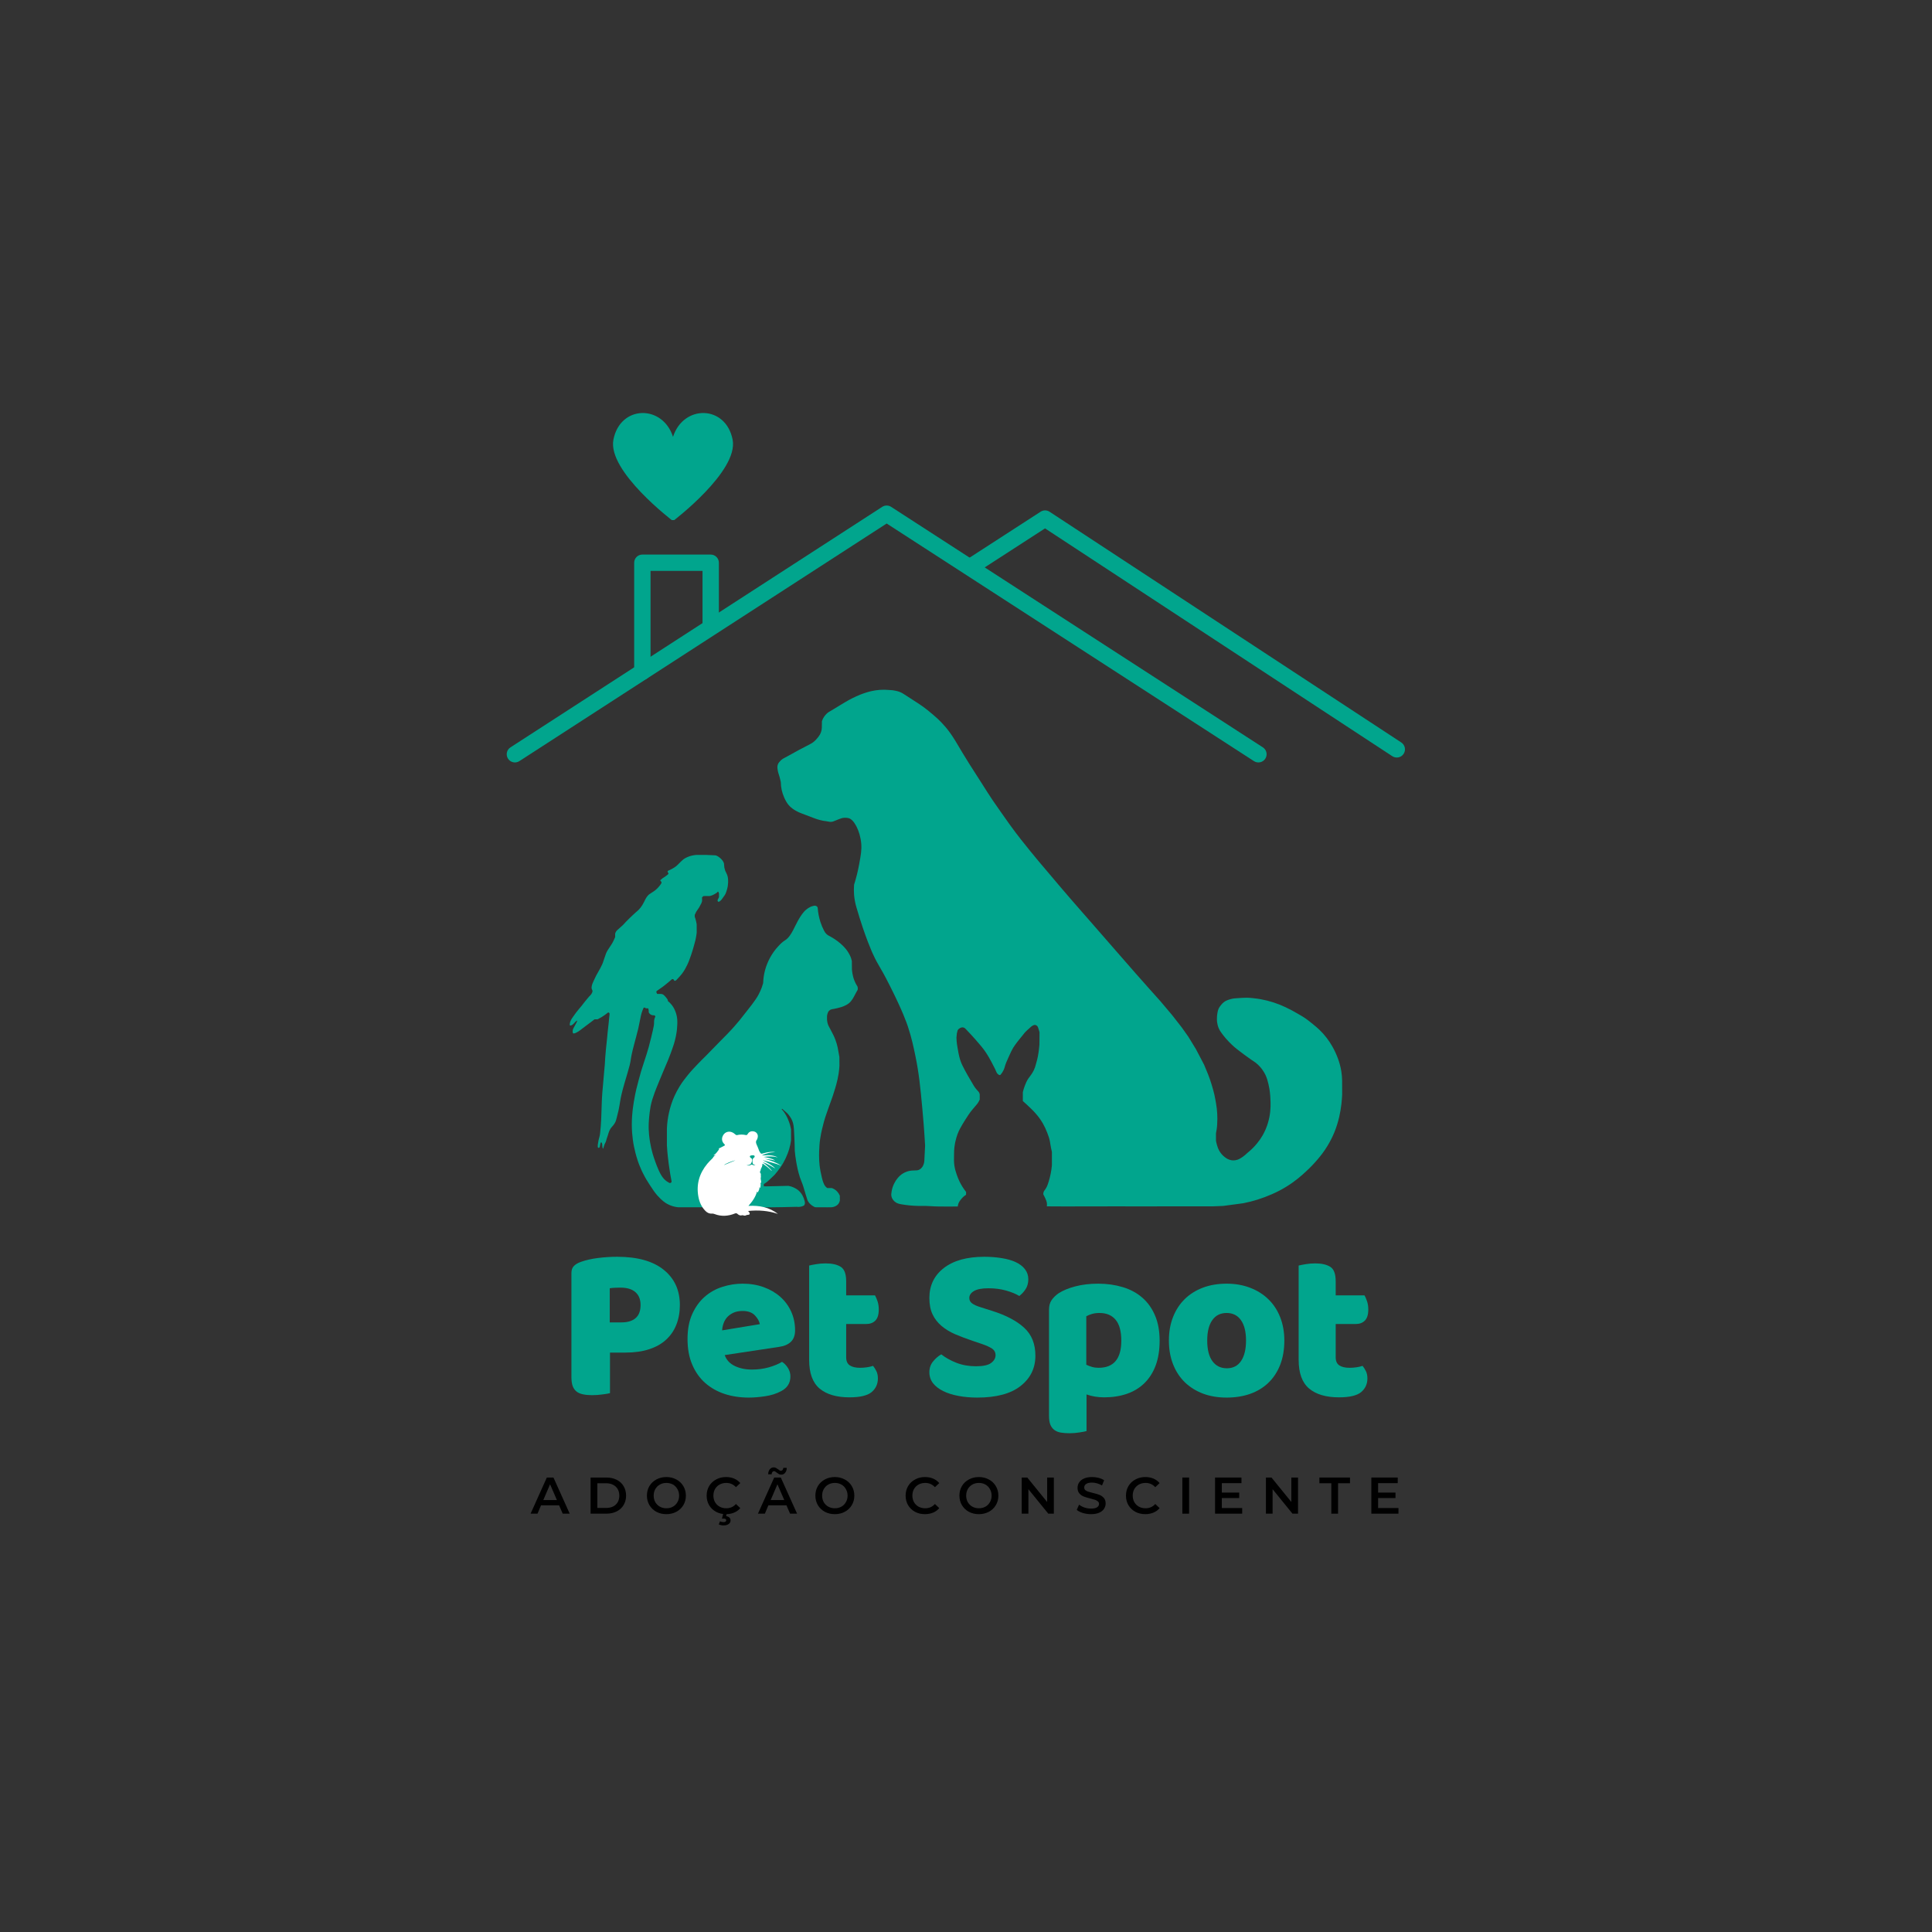 <svg xmlns="http://www.w3.org/2000/svg" xmlns:xlink="http://www.w3.org/1999/xlink" width="500" zoomAndPan="magnify" viewBox="0 0 375 375" height="500" preserveAspectRatio="xMidYMid meet" version="1.0"><rect x="0" y="0" width="375" height="375" fill="#333333" stroke="none"/><defs><g/><clipPath id="b36fa16fce"><path d="M 150 133.859 L 260.543 133.859 L 260.543 234.359 L 150 234.359 Z M 150 133.859 " clip-rule="nonzero"/></clipPath><clipPath id="ac8dd138cd"><path d="M 110.543 165 L 167 165 L 167 234.359 L 110.543 234.359 Z M 110.543 165 " clip-rule="nonzero"/></clipPath><clipPath id="e28777f812"><path d="M 118 80 L 143 80 L 143 100.949 L 118 100.949 Z M 118 80 " clip-rule="nonzero"/></clipPath><clipPath id="469cd1e317"><path d="M 98.148 98.012 L 246 98.012 L 246 148 L 98.148 148 Z M 98.148 98.012 " clip-rule="nonzero"/></clipPath><clipPath id="31f165ed7b"><path d="M 187 99 L 272.898 99 L 272.898 148 L 187 148 Z M 187 99 " clip-rule="nonzero"/></clipPath><clipPath id="d6e2d62e8f"><path d="M 135.125 219.516 L 151.625 219.516 L 151.625 236 L 135.125 236 Z M 135.125 219.516 " clip-rule="nonzero"/></clipPath></defs><g clip-path="url(#b36fa16fce)"><path fill="#01a58d" d="M 179.41 225.355 C 179.461 224.352 179.512 223.352 179.562 222.352 C 179.398 219.426 179.195 216.977 179.023 215.172 C 178.633 210.965 178.379 208.332 177.656 204.848 C 177.301 203.152 176.957 201.48 176.23 199.277 C 176.016 198.629 175.227 196.293 172.711 191.316 C 170.566 187.066 170.672 187.848 169.379 185.055 C 169.379 185.055 167.91 181.902 166.25 176.176 C 166.008 175.375 165.852 174.559 165.777 173.723 C 165.723 173.055 165.723 172.387 165.777 171.719 C 166.191 170.414 166.52 169.094 166.762 167.75 C 167.102 165.91 167.27 164.988 167.168 163.746 C 166.945 161.207 165.73 159.043 164.723 158.805 C 164.34 158.715 163.957 158.703 163.57 158.762 C 163.355 158.809 163.176 158.871 162.824 159.004 C 162.477 159.133 162.117 159.281 161.902 159.375 C 161.746 159.449 161.586 159.492 161.418 159.512 C 161.211 159.539 161.004 159.523 160.801 159.473 C 159.977 159.289 160.152 159.434 159.109 159.156 C 158.234 158.926 158.082 158.816 155.629 157.898 C 155.238 157.762 154.867 157.59 154.508 157.387 C 154.352 157.297 153.914 157.047 153.527 156.711 C 152.785 156.07 152.43 155.297 152.195 154.762 C 151.781 153.816 151.566 152.832 151.555 151.801 C 151.508 151.598 151.441 151.277 151.34 150.895 C 151.141 150.176 151.027 149.992 150.953 149.48 C 150.891 149.078 150.844 148.746 150.988 148.371 C 151.09 148.102 151.246 147.926 151.391 147.766 C 151.617 147.508 151.887 147.301 152.195 147.145 L 153.297 146.547 C 154.293 146 154.371 145.941 154.977 145.617 C 155.496 145.344 156.105 145.023 156.57 144.785 C 157.395 144.359 157.574 144.27 157.875 144.035 C 158.234 143.75 158.547 143.426 158.82 143.059 C 159.012 142.801 159.211 142.523 159.355 142.105 C 159.445 141.84 159.5 141.57 159.516 141.289 C 159.523 140.855 159.527 140.418 159.535 139.98 C 159.629 139.695 159.758 139.426 159.918 139.172 C 160.078 138.93 160.262 138.711 160.473 138.512 C 160.789 138.211 160.988 138.129 161.676 137.727 C 161.895 137.598 161.43 137.863 163.07 136.875 C 163.691 136.496 164 136.309 164.078 136.27 C 165.008 135.715 165.973 135.234 166.98 134.828 C 167.262 134.715 167.594 134.59 168.051 134.445 C 168.574 134.281 169.527 133.992 170.785 133.902 C 171.402 133.859 172.023 133.867 172.641 133.93 C 173.016 133.941 173.387 133.984 173.754 134.059 C 174.051 134.117 174.375 134.188 174.785 134.367 C 175 134.461 175.203 134.574 175.402 134.703 L 176.211 135.223 L 177.402 135.996 L 178.305 136.578 C 179.547 137.387 180.652 138.328 181.059 138.68 C 181.578 139.125 182.109 139.582 182.762 140.27 C 183.418 140.953 183.781 141.418 183.914 141.586 C 184.367 142.156 184.672 142.617 184.898 142.957 C 185.355 143.641 185.66 144.176 185.801 144.414 C 186.453 145.543 187.02 146.453 188.152 148.285 C 188.398 148.684 188.281 148.484 189.852 150.941 C 191.766 153.949 192.031 154.371 192.707 155.375 C 193.082 155.922 193.457 156.461 194.215 157.539 C 195.055 158.742 195.504 159.383 195.984 160.047 C 197.543 162.203 198.879 163.852 199.969 165.191 C 200.797 166.211 201.621 167.191 201.715 167.309 L 202.484 168.215 C 203.93 169.902 204.656 170.793 205.953 172.316 C 207.32 173.922 208.367 175.117 210.094 177.098 C 210.965 178.094 211.695 178.93 212.23 179.539 L 217.387 185.453 C 218.41 186.633 219.445 187.812 220.484 188.996 C 221.348 189.973 222.207 190.945 223.062 191.906 L 225.238 194.336 L 227.492 197.012 L 229.363 199.402 C 229.793 200.012 230.223 200.621 230.656 201.227 C 231.145 202.035 231.637 202.84 232.133 203.645 L 233.711 206.656 C 233.965 207.277 234.223 207.902 234.484 208.523 C 234.727 209.148 234.965 209.824 235.188 210.555 C 235.414 211.285 235.566 211.867 235.711 212.473 C 235.855 213.078 235.918 213.582 236.027 214.133 C 236.27 215.5 236.344 216.875 236.25 218.258 C 236.234 218.547 236.207 218.863 236.156 219.199 C 236.109 219.539 236.07 219.738 236.02 219.977 L 236.02 221.398 C 236.062 221.66 236.121 221.918 236.195 222.176 C 236.297 222.531 236.414 222.926 236.664 223.371 C 236.93 223.836 237.273 224.234 237.691 224.566 C 237.883 224.719 238.176 224.945 238.617 225.098 C 238.863 225.184 239.113 225.227 239.375 225.234 C 239.641 225.234 239.902 225.195 240.156 225.113 C 240.559 224.984 240.82 224.805 241.141 224.59 C 241.512 224.336 241.855 224.051 242.172 223.734 C 242.836 223.203 243.438 222.609 243.973 221.953 C 244.379 221.465 244.742 220.945 245.062 220.398 C 245.305 219.977 245.516 219.543 245.703 219.098 C 246.008 218.359 246.238 217.594 246.391 216.809 C 246.676 215.336 246.629 214.168 246.582 213.23 C 246.551 212.594 246.496 211.645 246.211 210.445 C 246.062 209.832 245.926 209.277 245.621 208.633 C 245.355 208.078 244.816 207.145 243.73 206.273 C 243.168 205.898 242.379 205.363 241.461 204.676 C 240.402 203.891 239.801 203.445 239.098 202.777 C 238.301 202.023 237.586 201.199 236.953 200.301 C 236.684 199.906 236.484 199.48 236.359 199.02 C 236.25 198.605 236.195 198.184 236.203 197.754 C 236.199 197.336 236.238 196.926 236.32 196.516 C 236.355 196.309 236.41 196.102 236.484 195.902 C 236.641 195.512 236.848 195.258 237.008 195.062 C 237.172 194.848 237.363 194.66 237.582 194.496 C 237.914 194.246 238.211 194.137 238.504 194.039 C 238.965 193.883 239.434 193.789 239.918 193.762 C 240.148 193.742 240.477 193.723 240.867 193.699 C 241.418 193.672 241.703 193.656 242.062 193.66 C 242.418 193.664 242.766 193.695 243.133 193.73 C 243.848 193.805 244.406 193.895 244.668 193.941 C 246.387 194.25 248.031 194.785 249.602 195.539 C 250.441 195.93 251.031 196.266 251.652 196.621 C 252.512 197.105 253.094 197.441 253.828 197.988 C 254.164 198.242 254.465 198.484 254.789 198.75 C 255.355 199.215 255.676 199.484 256.059 199.844 C 256.578 200.336 257.055 200.863 257.488 201.43 C 257.883 201.945 258.242 202.484 258.566 203.047 C 259.035 203.859 259.426 204.707 259.738 205.59 C 260.008 206.34 260.211 207.105 260.34 207.895 C 260.441 208.5 260.496 209.109 260.504 209.727 L 260.512 212.449 C 260.492 212.949 260.449 213.59 260.363 214.32 C 260.266 215.168 260.121 216.004 259.93 216.832 C 259.691 217.867 259.371 218.871 258.969 219.855 C 258.598 220.738 258.164 221.59 257.664 222.41 C 256.93 223.629 256.242 224.449 255.746 225.039 C 255.043 225.867 254.293 226.648 253.492 227.383 C 252.727 228.09 251.488 229.227 249.656 230.348 C 248.758 230.902 247.82 231.387 246.848 231.805 C 245.07 232.59 243.227 233.172 241.32 233.547 L 237.418 234.07 L 235.359 234.152 C 231.863 234.145 229.051 234.148 227.082 234.152 C 224.754 234.156 223.355 234.164 220.758 234.16 L 216.871 234.152 L 212.027 234.16 L 206.609 234.168 L 203.191 234.152 C 203.227 233.934 203.23 233.711 203.199 233.488 C 203.16 233.207 203.074 233.012 202.914 232.648 C 202.797 232.379 202.668 232.117 202.52 231.859 C 202.504 231.754 202.504 231.645 202.52 231.535 C 202.555 231.332 202.641 231.152 202.785 231.004 C 202.93 230.801 203.059 230.59 203.172 230.367 C 203.301 230.098 203.398 229.848 203.551 229.336 C 203.699 228.828 203.816 228.426 203.945 227.785 C 204.051 227.254 204.125 226.715 204.176 226.172 L 204.176 223.594 C 204.137 223.43 204.078 223.184 204.02 222.883 C 203.891 222.266 203.852 221.918 203.801 221.625 C 203.691 220.992 203.527 220.543 203.281 219.902 C 203.039 219.254 202.746 218.629 202.402 218.027 C 201.984 217.312 201.5 216.648 200.941 216.035 C 200.43 215.453 199.926 214.992 199.113 214.234 L 198.531 213.707 L 198.531 212.004 C 198.633 211.555 198.766 211.121 198.934 210.695 C 199.102 210.266 199.266 209.848 199.586 209.363 C 199.805 209.035 199.906 208.969 200.207 208.508 C 200.367 208.27 200.512 208.023 200.641 207.77 C 200.832 207.375 200.977 206.961 201.078 206.535 C 201.254 205.953 201.371 205.445 201.449 205.055 C 201.562 204.469 201.625 204.004 201.664 203.645 C 201.703 203.285 201.734 202.977 201.754 202.746 C 201.758 201.949 201.762 201.152 201.773 200.355 C 201.688 200.027 201.602 199.758 201.531 199.555 C 201.465 199.352 201.422 199.25 201.316 199.145 C 201.207 199.035 201.074 198.965 200.922 198.941 C 200.867 198.934 200.715 198.922 200.422 199.078 C 200.191 199.207 200.055 199.348 199.902 199.492 C 199.34 200.023 199.355 199.949 199.062 200.266 C 198.902 200.43 198.848 200.508 198.504 200.938 C 197.777 201.848 197.777 201.809 197.477 202.215 C 197.172 202.617 196.934 202.926 196.668 203.352 C 196.406 203.781 196.191 204.246 195.812 205.086 C 195.434 205.93 195.223 206.395 195.098 206.824 C 195.02 207.102 194.969 207.328 194.816 207.656 C 194.656 208.004 194.453 208.32 194.207 208.609 C 194.16 208.641 194.109 208.66 194.055 208.668 C 193.891 208.684 193.777 208.551 193.762 208.531 C 193.66 208.461 193.574 208.379 193.504 208.281 C 193.453 208.203 193.41 208.105 193.324 207.91 C 193.289 207.816 193.234 207.695 193.188 207.578 C 193.008 207.207 192.758 206.711 192.441 206.125 C 192.191 205.66 191.797 204.934 191.293 204.191 C 190.789 203.445 190.285 202.852 189.336 201.773 C 188.863 201.234 188.219 200.523 187.43 199.711 C 187.332 199.59 187.207 199.504 187.059 199.449 C 186.75 199.348 186.48 199.477 186.367 199.531 C 186.168 199.625 186.008 199.766 185.887 199.949 C 185.836 200.164 185.781 200.383 185.723 200.598 C 185.695 200.875 185.672 201.152 185.645 201.43 C 185.648 201.602 185.66 201.852 185.688 202.141 C 185.723 202.523 185.77 202.82 185.828 203.18 C 185.996 204.156 186.074 204.648 186.195 205.102 C 186.293 205.5 186.418 205.887 186.566 206.266 C 186.695 206.594 186.816 206.828 187.051 207.285 C 187.121 207.426 187.395 207.965 187.848 208.758 C 188.305 209.551 188.184 209.309 188.645 210.113 C 188.887 210.539 189.148 211.004 189.426 211.324 C 189.535 211.449 189.633 211.574 189.746 211.695 C 189.859 211.816 189.953 211.91 190.02 212.027 C 190.09 212.148 190.141 212.277 190.164 212.418 L 190.164 213.426 C 190.113 213.539 190.047 213.676 189.961 213.828 C 189.863 214.004 189.75 214.172 189.625 214.328 C 189.531 214.449 189.434 214.566 189.328 214.676 C 189.328 214.676 189.227 214.789 188.727 215.387 C 188.223 215.984 187.777 216.688 187.379 217.312 C 187.043 217.836 186.809 218.246 186.664 218.492 C 186.406 218.945 186.27 219.18 186.109 219.523 C 185.914 219.953 185.75 220.398 185.621 220.855 C 185.445 221.449 185.32 222.051 185.25 222.664 C 185.191 223.152 185.188 223.484 185.176 224.137 C 185.16 225.098 185.152 225.578 185.234 226.172 C 185.348 226.941 185.535 227.52 185.695 227.98 C 185.855 228.449 186.039 228.906 186.254 229.352 C 186.602 230.066 187.023 230.734 187.52 231.359 L 187.508 231.906 C 187.383 231.98 187.266 232.062 187.156 232.152 C 186.922 232.34 186.715 232.551 186.531 232.789 C 186.324 233.051 186.156 233.266 186.031 233.605 C 185.965 233.793 185.922 233.984 185.902 234.184 L 185.109 234.184 C 184.742 234.184 184.48 234.188 184.41 234.191 C 182.762 234.211 181.379 234.156 181.379 234.156 C 180.559 234.121 180.492 234.094 179.746 234.074 C 179 234.059 178.902 234.074 178.277 234.07 C 177.164 234.051 176.059 233.945 174.957 233.754 C 174.504 233.672 174.102 233.586 173.711 233.266 C 173.574 233.156 173.207 232.844 173.055 232.305 C 172.949 231.945 172.996 231.656 173.07 231.203 C 173.168 230.641 173.352 230.105 173.621 229.602 C 173.793 229.262 174 228.945 174.246 228.656 C 174.52 228.324 174.836 228.043 175.199 227.805 C 175.727 227.469 176.301 227.27 176.926 227.207 L 178 227.16 C 178.16 227.141 178.312 227.094 178.457 227.016 C 178.648 226.918 178.809 226.781 178.938 226.609 C 179.309 226.152 179.391 225.586 179.41 225.355 Z M 179.41 225.355 " fill-opacity="1" fill-rule="nonzero"/></g><g clip-path="url(#ac8dd138cd)"><path fill="#01a58d" d="M 144.125 234.324 C 145.879 234.348 147.672 234.352 149.496 234.34 C 151.238 234.324 152.949 234.293 154.633 234.242 C 155.004 234.293 155.367 234.258 155.723 234.137 C 155.836 234.098 155.945 234.047 156.051 233.992 C 156.117 233.914 156.164 233.824 156.195 233.727 C 156.266 233.52 156.234 233.332 156.184 233.129 C 156.09 232.762 155.953 232.41 155.781 232.074 C 155.652 231.824 155.496 231.59 155.305 231.383 C 155.047 231.094 154.75 230.855 154.41 230.672 C 153.969 230.418 153.5 230.25 152.996 230.172 L 148.762 230.27 L 148.254 230.258 L 148.254 229.828 C 148.359 229.762 148.52 229.668 148.703 229.539 C 148.887 229.414 149.047 229.27 149.492 228.852 C 149.938 228.434 150.199 228.191 150.352 228.027 C 150.5 227.859 150.613 227.73 150.844 227.434 C 151.223 226.949 151.613 226.445 152.031 225.715 C 152.371 225.121 152.656 224.508 152.898 223.867 C 153.109 223.328 153.273 222.77 153.391 222.203 C 153.465 221.832 153.512 221.508 153.539 221.27 L 153.539 219.195 C 153.5 218.98 153.441 218.707 153.355 218.398 C 153.273 218.109 153.18 217.82 153.066 217.539 C 152.941 217.207 152.793 216.883 152.625 216.57 C 152.484 216.312 152.328 216.062 152.16 215.824 C 152.012 215.621 151.852 215.426 151.684 215.238 L 151.844 215.238 L 152.363 215.688 C 152.676 215.961 152.727 215.996 152.828 216.102 C 153.012 216.289 153.176 216.492 153.32 216.715 C 153.695 217.238 153.93 217.816 154.023 218.453 C 154.062 218.672 154.086 218.891 154.098 219.113 C 154.129 219.625 154.156 220.137 154.18 220.66 C 154.227 221.586 154.254 222.496 154.266 223.387 C 154.336 224.125 154.422 224.758 154.508 225.262 C 154.566 225.633 154.66 226.195 154.828 226.934 C 154.934 227.379 155.051 227.871 155.254 228.492 C 155.457 229.113 155.523 229.145 155.789 229.902 C 155.914 230.25 155.926 230.328 156.352 231.738 C 156.703 232.895 156.746 233.02 156.863 233.207 C 157.242 233.816 157.797 234.145 158.207 234.324 L 160.57 234.336 L 161.406 234.328 C 161.656 234.309 161.891 234.246 162.117 234.141 C 162.281 234.059 162.52 233.945 162.727 233.676 C 162.871 233.484 162.969 233.266 163.016 233.027 L 163.008 232.078 C 162.887 231.781 162.715 231.516 162.496 231.277 C 162.203 230.965 161.855 230.734 161.449 230.598 L 160.582 230.598 C 160.449 230.512 160.328 230.41 160.223 230.289 C 160.102 230.145 160.004 229.988 159.93 229.816 C 159.723 229.371 159.609 228.926 159.52 228.555 C 159.434 228.184 159.352 227.844 159.25 227.309 C 159.152 226.773 159.094 226.289 159.082 226.191 C 159.082 226.191 159.035 225.754 159.008 225.27 C 158.934 224.043 159.043 222.504 159.062 222.23 C 159.082 221.953 159.121 221.531 159.191 221.066 C 159.305 220.262 159.441 219.672 159.582 219.07 C 159.82 218.043 160.062 217.238 160.207 216.785 C 160.352 216.332 160.492 215.93 160.816 215.027 C 161.367 213.473 161.398 213.453 161.652 212.691 C 162.059 211.473 162.285 210.633 162.336 210.438 C 162.5 209.801 162.652 209.211 162.773 208.406 C 162.867 207.801 162.91 207.285 162.934 206.91 C 162.93 206.332 162.93 205.754 162.926 205.176 C 162.898 205.012 162.852 204.77 162.801 204.473 C 162.691 203.836 162.633 203.516 162.586 203.293 C 162.48 202.809 162.34 202.336 162.168 201.871 C 161.91 201.164 161.621 200.629 161.207 199.848 C 160.883 199.25 160.699 198.957 160.594 198.43 C 160.531 198.125 160.504 197.82 160.52 197.508 C 160.508 197.273 160.535 197.039 160.602 196.812 C 160.66 196.609 160.727 196.391 160.918 196.191 C 161.059 196.047 161.223 195.953 161.418 195.902 C 161.863 195.832 162.234 195.75 162.508 195.684 C 163.09 195.543 163.574 195.422 164.148 195.121 C 164.367 195.012 164.559 194.91 164.785 194.723 C 165.125 194.441 165.32 194.148 165.516 193.852 C 165.711 193.551 165.746 193.426 166.172 192.652 L 166.473 192.125 C 166.508 191.957 166.508 191.789 166.473 191.617 C 166.422 191.41 166.324 191.289 166.227 191.137 C 166.125 190.984 166.012 190.734 165.848 190.344 C 165.625 189.812 165.535 189.359 165.473 189.023 C 165.418 188.742 165.383 188.457 165.359 188.172 C 165.352 187.625 165.348 187.078 165.344 186.531 C 165.305 186.344 165.254 186.16 165.191 185.977 C 165.137 185.812 164.867 185.027 164.109 184.113 C 163.816 183.77 163.5 183.449 163.156 183.156 C 162.48 182.57 161.742 182.074 160.949 181.66 C 160.742 181.566 160.559 181.438 160.398 181.277 C 160.207 181.09 160.055 180.875 159.941 180.629 C 159.664 180.098 159.434 179.547 159.25 178.98 C 159.102 178.523 158.984 178.059 158.895 177.586 C 158.816 177.176 158.758 176.762 158.727 176.344 C 158.73 176.234 158.703 176.129 158.645 176.035 C 158.523 175.855 158.324 175.82 158.242 175.801 C 158.156 175.785 158.09 175.781 157.828 175.848 C 157.648 175.887 157.477 175.945 157.309 176.023 C 156.988 176.176 156.695 176.367 156.426 176.602 C 156.246 176.758 155.859 177.121 155.309 177.977 C 155.039 178.398 154.832 178.789 154.438 179.559 C 153.941 180.52 153.922 180.633 153.621 181.117 C 153.207 181.789 152.918 182.105 152.613 182.348 C 152.395 182.52 152.359 182.508 152.07 182.719 C 151.965 182.797 151.574 183.098 151.027 183.707 C 150.418 184.367 149.898 185.094 149.469 185.883 C 148.633 187.422 148.184 189.066 148.129 190.816 C 148.066 191.047 147.973 191.348 147.852 191.684 C 147.68 192.141 147.48 192.586 147.254 193.016 C 146.883 193.719 146.539 194.18 145.902 195.043 C 145.734 195.266 145.422 195.66 144.805 196.445 C 144.117 197.328 143.77 197.766 143.547 198.039 C 142.871 198.855 142.336 199.453 142.027 199.793 C 141.363 200.523 141.188 200.672 139.664 202.227 C 138.141 203.781 138.188 203.754 137.098 204.855 C 136.133 205.824 136.07 205.863 135.512 206.449 C 134.766 207.227 134.176 207.84 133.469 208.715 C 132.992 209.309 132.488 209.934 131.922 210.852 C 131.539 211.469 131.199 212.113 130.898 212.777 C 130.445 213.797 130.098 214.855 129.855 215.949 C 129.621 216.988 129.484 218.039 129.445 219.102 L 129.445 222.27 C 129.492 223.164 129.559 223.902 129.621 224.445 C 129.68 224.988 129.734 225.438 129.805 225.969 C 129.879 226.5 129.957 227.062 130.086 227.848 C 130.176 228.383 130.262 228.84 130.328 229.172 C 130.398 229.355 130.348 229.492 130.18 229.59 C 130.059 229.656 129.895 229.621 129.77 229.504 C 129.598 229.418 129.438 229.316 129.285 229.199 C 129.02 228.992 128.785 228.75 128.59 228.477 C 128.457 228.297 128.211 227.945 127.82 227.074 C 127.551 226.477 127.383 226.008 127.199 225.504 C 127.016 224.996 126.855 224.547 126.688 223.965 C 126.477 223.23 126.309 222.492 126.184 221.738 C 126.066 221.047 125.848 219.68 125.922 217.973 C 125.945 217.441 125.992 216.949 126.016 216.707 C 126.059 216.277 126.133 215.527 126.277 214.754 C 126.465 213.766 126.715 213.074 127.055 212.105 C 127.238 211.59 127.504 210.949 128.027 209.672 C 128.312 208.977 128.547 208.418 128.809 207.793 C 129.359 206.484 129.457 206.277 129.641 205.828 C 129.945 205.09 130.367 204.004 130.82 202.602 C 130.945 202.176 131.07 201.711 131.176 201.195 C 131.285 200.684 131.344 200.246 131.395 199.824 C 131.418 199.602 131.441 199.293 131.457 198.926 C 131.477 198.598 131.477 198.27 131.457 197.945 C 131.418 197.402 131.305 196.879 131.113 196.375 C 130.941 195.902 130.699 195.465 130.395 195.066 C 130.172 194.781 129.918 194.527 129.637 194.305 C 129.641 194.219 129.625 194.137 129.594 194.059 C 129.566 193.988 129.531 193.922 129.48 193.867 C 129.344 193.676 129.195 193.496 129.035 193.324 C 128.797 193.082 128.68 193.004 128.551 192.965 C 128.465 192.938 128.375 192.922 128.285 192.922 L 127.91 192.922 L 127.551 192.914 C 127.504 192.828 127.469 192.75 127.438 192.699 C 127.41 192.648 127.391 192.559 127.391 192.539 C 127.395 192.457 127.43 192.387 127.492 192.332 L 127.82 192.105 C 127.996 191.984 128.348 191.742 128.645 191.527 C 128.938 191.312 129.262 191.043 129.828 190.574 L 130.445 190.047 L 130.703 190.047 C 130.711 190.09 130.723 190.125 130.746 190.16 C 130.77 190.191 130.793 190.223 130.82 190.25 C 130.883 190.328 130.879 190.344 130.902 190.363 C 130.926 190.383 131.004 190.398 131.141 190.332 C 131.281 190.262 131.379 190.117 131.527 189.961 C 131.832 189.652 132.113 189.332 132.379 188.992 C 132.871 188.348 133.164 187.75 133.383 187.297 C 133.688 186.668 133.852 186.191 134.121 185.43 C 134.359 184.746 134.5 184.242 134.676 183.625 C 134.957 182.66 135.039 182.246 135.078 182.027 C 135.16 181.605 135.203 181.25 135.23 180.996 L 135.223 179.402 C 135.172 179.055 135.094 178.715 134.996 178.383 C 134.949 178.227 134.902 178.074 134.848 177.934 L 134.848 177.582 C 134.941 177.387 135.027 177.188 135.121 176.992 L 135.711 176.117 L 136.156 175.273 L 136.277 174.883 L 136.262 174.176 L 136.52 173.934 L 137.012 173.914 L 137.703 173.926 C 137.906 173.891 138.105 173.832 138.297 173.75 C 138.449 173.684 138.594 173.609 138.734 173.527 C 138.91 173.426 139.055 173.332 139.16 173.254 C 139.188 173.223 139.223 173.191 139.25 173.156 C 139.277 173.121 139.297 173.102 139.32 173.07 L 139.406 173.07 C 139.426 173.105 139.445 173.141 139.465 173.176 C 139.504 173.25 139.539 173.328 139.559 173.41 C 139.559 173.637 139.562 173.867 139.562 174.09 C 139.551 174.141 139.535 174.191 139.516 174.242 C 139.484 174.316 139.445 174.383 139.406 174.449 C 139.367 174.504 139.336 174.562 139.312 174.625 C 139.297 174.672 139.254 174.805 139.316 174.926 C 139.34 174.969 139.371 175 139.41 175.031 C 139.445 175.031 139.484 175.031 139.52 175.023 C 139.562 175.02 139.598 175.004 139.637 174.984 C 139.711 174.938 139.781 174.887 139.848 174.824 C 139.953 174.727 140.051 174.621 140.133 174.504 C 140.688 173.734 140.715 173.695 140.773 173.578 C 140.867 173.387 140.945 173.188 141.008 172.984 C 141.109 172.68 141.191 172.367 141.254 172.051 C 141.277 171.793 141.305 171.539 141.328 171.277 C 141.328 171.141 141.324 171 141.324 170.859 C 141.324 170.633 141.301 170.406 141.25 170.184 C 141.211 170.008 141.152 169.84 141.082 169.676 L 140.758 168.992 C 140.703 168.797 140.652 168.602 140.598 168.402 C 140.574 168.117 140.543 167.836 140.516 167.551 C 140.473 167.434 140.422 167.32 140.359 167.215 C 140.27 167.059 140.16 166.914 140.031 166.785 C 139.887 166.629 139.727 166.488 139.551 166.363 C 139.426 166.266 139.293 166.184 139.148 166.113 C 139.066 166.078 138.984 166.047 138.898 166.02 L 137.07 165.941 L 135.145 165.941 C 134.734 165.973 134.055 166.07 133.379 166.379 C 133.121 166.492 132.883 166.629 132.656 166.793 C 132.555 166.875 132.457 166.953 132.078 167.316 C 131.441 167.934 131.492 167.922 131.289 168.086 C 131.016 168.305 130.719 168.496 130.41 168.66 C 130.129 168.812 129.879 168.922 129.691 169.004 C 129.648 169.02 129.617 169.051 129.598 169.09 C 129.578 169.141 129.578 169.191 129.598 169.242 C 129.621 169.305 129.652 169.363 129.688 169.418 C 129.734 169.5 129.762 169.523 129.762 169.566 C 129.762 169.605 129.648 169.73 129.605 169.762 C 129.41 169.887 129.25 170.07 129.047 170.184 C 128.75 170.348 128.48 170.547 128.234 170.781 C 128.219 170.793 128.16 170.844 128.164 170.902 C 128.168 170.965 128.188 170.969 128.234 171.023 L 128.324 171.105 C 128.367 171.141 128.391 171.188 128.402 171.238 C 128.406 171.289 128.402 171.336 128.383 171.383 C 128.371 171.43 128.352 171.473 128.328 171.516 C 128.25 171.637 128.137 171.797 127.996 171.973 C 127.797 172.219 127.582 172.449 127.344 172.66 C 127.172 172.809 126.992 172.945 126.801 173.07 C 126.219 173.484 126.102 173.477 125.828 173.75 C 125.676 173.906 125.543 174.078 125.43 174.266 C 125.277 174.5 125.234 174.625 125.027 175.035 C 124.891 175.293 124.816 175.441 124.711 175.613 C 124.465 176.023 124.168 176.395 123.824 176.727 C 123.672 176.871 123.699 176.828 123.344 177.141 C 123.262 177.219 123.059 177.398 122.699 177.738 C 122.34 178.082 121.992 178.41 121.492 178.926 C 120.992 179.445 121.059 179.418 120.852 179.605 C 120.645 179.793 120.172 180.195 119.809 180.535 C 119.676 180.656 119.57 180.801 119.492 180.965 C 119.453 181.043 119.426 181.125 119.402 181.211 L 119.402 181.895 C 119.352 182.016 119.273 182.188 119.176 182.395 C 119.129 182.496 119.016 182.73 118.926 182.91 C 118.758 183.223 118.625 183.406 118.445 183.68 C 118.031 184.301 117.824 184.613 117.641 185.035 C 117.59 185.152 117.5 185.426 117.316 185.969 C 117.133 186.516 117.105 186.641 117.004 186.895 C 116.969 186.992 116.855 187.27 116.523 187.914 C 116.148 188.633 116.078 188.676 115.711 189.371 C 115.348 190.062 115.531 189.797 115.152 190.555 C 115.152 190.555 114.883 191.082 114.832 191.562 C 114.816 191.66 114.816 191.758 114.836 191.859 C 114.875 192.082 114.973 192.133 114.996 192.316 C 115.02 192.5 114.969 192.562 114.918 192.684 C 114.844 192.875 114.73 193.043 114.586 193.184 C 114.238 193.523 113.949 193.918 113.633 194.285 C 113.312 194.652 113.441 194.551 112.895 195.227 C 112.348 195.898 112.266 195.957 111.852 196.496 C 111.758 196.621 111.855 196.496 111.305 197.25 C 111.117 197.508 110.883 197.832 110.719 198.223 C 110.656 198.387 110.621 198.555 110.602 198.727 C 110.582 198.898 110.574 198.98 110.621 199.027 C 110.73 199.129 111.027 198.969 111.199 198.832 C 111.371 198.699 111.406 198.641 111.586 198.434 C 111.691 198.316 111.832 198.234 111.945 198.129 C 111.957 198.117 111.992 198.078 112.012 198.09 C 112.035 198.105 112.027 198.172 112.023 198.195 C 112.008 198.262 111.984 198.32 111.949 198.379 C 111.922 198.434 111.898 198.488 111.867 198.543 C 111.781 198.684 111.781 198.715 111.555 199.125 C 111.297 199.598 111.246 199.66 111.195 199.852 C 111.168 199.965 111.152 200.078 111.156 200.191 C 111.16 200.355 111.164 200.48 111.227 200.543 C 111.406 200.73 112.027 200.348 112.273 200.195 C 112.52 200.043 112.734 199.875 113.07 199.609 C 113.406 199.348 113.105 199.594 114.742 198.352 L 115.402 197.848 L 115.988 197.848 C 116.297 197.695 116.555 197.551 116.746 197.434 C 117.105 197.215 117.371 197.02 117.582 196.863 C 117.793 196.707 117.875 196.641 117.973 196.566 C 118.016 196.527 118.062 196.512 118.121 196.516 C 118.164 196.527 118.199 196.551 118.227 196.586 C 118.277 196.641 118.309 196.703 118.32 196.777 C 118.312 196.855 118.301 196.98 118.285 197.129 C 118.195 197.965 118.16 198.344 118.117 198.805 C 118.035 199.562 118.039 199.449 117.953 200.293 C 117.871 201.066 117.875 201.086 117.789 201.98 C 117.691 202.949 117.676 202.965 117.605 203.723 C 117.555 204.254 117.516 204.695 117.473 205.289 C 117.426 205.965 117.438 206.004 117.395 206.609 C 117.352 207.215 117.332 207.324 117.246 208.23 C 117.168 209.07 117.184 208.984 117.078 210.188 C 116.977 211.391 116.961 211.441 116.914 212.039 C 116.852 212.848 116.824 213.48 116.809 213.852 C 116.781 214.469 116.777 214.676 116.754 215.488 C 116.699 217.086 116.672 217.887 116.605 218.641 C 116.508 219.75 116.457 220.305 116.363 220.605 C 116.203 221.121 116.094 221.652 116.035 222.191 C 116.027 222.27 116.023 222.352 116.027 222.434 C 116.023 222.629 116.031 222.68 116.066 222.723 C 116.102 222.77 116.133 222.805 116.215 222.797 C 116.297 222.789 116.352 222.719 116.375 222.691 C 116.398 222.664 116.43 222.547 116.457 222.355 C 116.5 222.082 116.539 221.977 116.551 221.941 C 116.59 221.84 116.637 221.703 116.699 221.703 C 116.766 221.703 116.883 222.031 116.887 222.047 C 116.891 222.188 116.895 222.301 116.902 222.391 C 116.91 222.488 116.922 222.59 116.941 222.688 C 116.965 222.805 116.996 222.953 117.039 222.957 C 117.082 222.961 117.098 222.859 117.184 222.59 C 117.266 222.316 117.301 222.23 117.344 222.117 C 117.434 221.887 117.473 221.879 117.566 221.668 C 117.656 221.457 117.641 221.418 117.727 221.125 C 117.809 220.836 117.82 220.863 117.973 220.395 C 118.125 219.922 118.117 219.887 118.215 219.641 C 118.289 219.449 118.379 219.266 118.488 219.094 C 118.664 218.805 118.762 218.77 119.016 218.441 C 119.184 218.234 119.328 218.016 119.445 217.777 C 119.523 217.629 119.555 217.531 119.734 216.836 C 119.895 216.215 119.973 215.898 120.047 215.57 C 120.117 215.242 120.176 214.926 120.215 214.707 C 120.352 213.965 120.355 213.797 120.461 213.246 C 120.535 212.836 120.605 212.555 120.719 212.086 C 120.785 211.812 120.902 211.336 121.172 210.395 C 121.445 209.457 121.496 209.316 121.82 208.195 C 122.047 207.41 122.156 207.016 122.227 206.73 C 122.449 205.797 122.398 205.676 122.629 204.578 C 122.742 204.023 122.852 203.613 123.051 202.84 C 123.172 202.379 123.176 202.379 123.457 201.316 C 123.793 200.047 123.852 199.805 123.883 199.66 C 123.938 199.414 124.02 199.023 124.176 198.242 C 124.383 197.223 124.449 196.852 124.641 196.309 C 124.727 196.059 124.828 195.816 124.941 195.578 L 125.184 195.578 C 125.238 195.625 125.297 195.668 125.359 195.711 L 125.824 195.723 L 125.918 196.152 C 125.914 196.258 125.914 196.371 125.914 196.477 C 125.969 196.609 126.051 196.723 126.16 196.816 C 126.25 196.895 126.484 197.066 126.785 197.074 C 126.906 197.074 126.996 197.051 127.086 197.117 C 127.156 197.172 127.195 197.242 127.195 197.332 C 127.195 197.383 127.172 197.402 127.121 197.504 C 127.121 197.504 127.102 197.547 127.047 197.691 C 126.922 198.043 126.953 198.707 126.953 198.707 C 126.961 198.855 126.875 199.246 126.711 200.023 C 126.676 200.168 126.602 200.516 126.383 201.402 C 126.164 202.293 126.066 202.672 125.926 203.199 C 125.887 203.316 125.738 203.875 125.504 204.621 C 125.328 205.199 125.293 205.266 124.945 206.344 C 124.688 207.133 124.562 207.527 124.438 207.934 C 124.27 208.5 124.16 208.914 123.98 209.586 C 123.738 210.477 123.621 210.918 123.504 211.43 C 123.363 212.035 123.184 212.883 123.02 213.891 C 122.867 214.82 122.797 215.484 122.777 215.668 C 122.738 216.035 122.711 216.352 122.695 216.59 C 122.613 217.691 122.613 218.793 122.695 219.895 C 122.766 220.863 122.887 221.609 122.941 221.934 C 122.973 222.109 123.098 222.84 123.344 223.793 C 123.441 224.16 123.582 224.707 123.824 225.406 C 123.93 225.723 124.145 226.309 124.465 227.023 C 124.59 227.301 124.832 227.824 125.188 228.465 C 125.281 228.637 125.562 229.137 126.066 229.91 C 126.734 230.93 127.066 231.441 127.594 232.043 C 128.531 233.105 129.223 233.516 129.441 233.637 C 129.676 233.77 129.914 233.883 130.164 233.98 C 130.629 234.16 131.113 234.277 131.609 234.328 L 144.125 234.328 Z M 144.125 234.324 " fill-opacity="1" fill-rule="nonzero"/></g><g clip-path="url(#e28777f812)"><path fill="#01a58d" d="M 142.203 85.344 C 140.891 78.594 132.66 78.48 130.633 84.793 C 128.602 78.48 120.375 78.594 119.062 85.344 C 117.871 91.473 130.633 101.137 130.633 101.137 C 130.633 101.137 143.395 91.473 142.203 85.344 Z M 142.203 85.344 " fill-opacity="1" fill-rule="nonzero"/></g><g clip-path="url(#469cd1e317)"><path fill="#01a58d" d="M 100.809 147.734 L 172.102 101.613 C 172.102 101.613 243.391 147.734 243.391 147.734 C 244.129 148.211 245.117 148 245.594 147.262 C 246.07 146.523 245.859 145.539 245.121 145.062 C 245.121 145.062 172.965 98.379 172.965 98.379 C 172.438 98.039 171.762 98.039 171.238 98.379 C 171.238 98.379 99.082 145.062 99.082 145.062 C 98.344 145.539 98.133 146.523 98.609 147.262 C 99.086 148 100.07 148.211 100.809 147.734 Z M 100.809 147.734 " fill-opacity="1" fill-rule="evenodd"/></g><g clip-path="url(#31f165ed7b)"><path fill="#01a58d" d="M 189.727 111.043 L 202.84 102.559 C 202.84 102.559 270.242 146.777 270.242 146.777 C 270.977 147.258 271.965 147.055 272.445 146.32 C 272.926 145.582 272.723 144.598 271.988 144.113 C 271.988 144.113 203.719 99.328 203.719 99.328 C 203.191 98.984 202.512 98.98 201.98 99.324 C 201.98 99.324 196.176 103.078 187.996 108.371 C 187.258 108.848 187.047 109.832 187.523 110.574 C 188 111.309 188.988 111.523 189.727 111.043 Z M 189.727 111.043 " fill-opacity="1" fill-rule="evenodd"/></g><path fill="#01a58d" d="M 139.535 121.254 L 139.535 109.227 C 139.535 108.352 138.82 107.641 137.945 107.641 L 124.68 107.641 C 123.801 107.641 123.094 108.352 123.094 109.227 L 123.094 130.395 C 123.094 131.27 123.801 131.98 124.68 131.98 C 125.555 131.98 126.27 131.27 126.27 130.395 L 126.27 110.812 C 126.27 110.812 136.359 110.812 136.359 110.812 L 136.359 121.254 C 136.359 122.125 137.07 122.836 137.945 122.836 C 138.82 122.836 139.535 122.125 139.535 121.254 Z M 139.535 121.254 " fill-opacity="1" fill-rule="evenodd"/><g clip-path="url(#d6e2d62e8f)"><path fill="#ffffff" d="M 147.375 230.371 C 147.492 230.836 147.219 231.121 147.086 231.453 C 146.965 231.434 147.031 231.32 146.945 231.27 C 146.652 232.328 146.047 233.199 145.27 234.062 C 147.406 233.941 149.328 234.328 150.996 235.621 C 149.121 234.988 147.207 234.844 145.207 235.051 C 145.309 235.172 145.391 235.246 145.445 235.34 C 145.605 235.602 145.488 235.805 145.184 235.801 C 145.066 235.801 144.957 235.812 144.852 235.871 C 144.672 235.973 144.484 235.98 144.293 235.91 C 144.215 235.883 144.137 235.852 144.059 235.879 C 143.695 235.996 143.402 235.852 143.141 235.617 C 142.984 235.477 142.852 235.461 142.648 235.539 C 141.344 236.059 140.02 236.16 138.684 235.645 C 138.516 235.578 138.348 235.539 138.168 235.555 C 137.66 235.598 137.258 235.383 136.918 235.035 C 136.141 234.25 135.73 233.27 135.543 232.203 C 135.129 229.828 135.762 227.727 137.293 225.879 C 137.598 225.516 137.934 225.176 138.277 224.848 C 138.477 224.652 138.52 224.309 138.934 224.242 C 138.738 224.176 138.645 224.293 138.535 224.25 C 138.535 224.238 138.527 224.211 138.531 224.207 C 138.984 223.969 139.219 223.527 139.527 223.152 C 139.605 223.059 139.438 222.887 139.66 222.848 C 139.801 222.82 139.93 222.719 140.062 222.652 C 140.203 222.578 140.348 222.508 140.488 222.434 C 140.789 222.27 140.785 222.27 140.547 222.027 C 140.062 221.535 140.012 220.871 140.414 220.266 C 140.77 219.727 141.434 219.52 142.043 219.754 C 142.32 219.859 142.551 220.031 142.77 220.227 C 142.859 220.309 142.945 220.348 143.078 220.316 C 143.633 220.188 144.195 220.188 144.75 220.309 C 144.914 220.344 145.004 220.305 145.09 220.156 C 145.324 219.75 145.688 219.535 146.164 219.582 C 146.902 219.656 147.277 220.289 147.012 220.984 C 146.984 221.059 146.965 221.145 146.918 221.203 C 146.633 221.559 146.727 221.898 146.91 222.27 C 147.074 222.598 147.188 222.953 147.324 223.297 C 147.359 223.387 147.398 223.477 147.449 223.559 C 147.723 223.988 147.723 223.988 148.207 223.844 C 149.047 223.594 149.895 223.504 150.496 223.625 C 150.043 223.656 149.586 223.691 149.145 223.797 C 148.703 223.902 148.277 224.051 147.871 224.273 C 148.402 224.27 148.926 224.176 149.453 224.23 C 149.977 224.289 150.492 224.387 150.961 224.652 C 150.047 224.395 149.125 224.434 148.195 224.555 C 148.59 224.613 148.98 224.688 149.363 224.789 C 149.75 224.895 150.129 225.023 150.457 225.273 C 149.805 225.074 149.129 225.004 148.453 224.934 C 149.578 225.234 150.66 225.629 151.648 226.25 C 150.48 225.777 149.25 225.527 148.039 225.191 C 148.473 225.426 148.914 225.641 149.324 225.902 C 149.742 226.168 150.156 226.438 150.492 226.816 C 149.703 226.328 148.898 225.879 148.02 225.555 C 148.656 226.059 149.285 226.562 149.832 227.246 C 149.676 227.211 149.625 227.129 149.559 227.066 C 149.137 226.652 148.672 226.293 148.184 225.957 C 148.031 225.855 147.961 225.871 147.969 226.062 C 147.988 226.355 147.82 226.602 147.707 226.844 C 147.633 227.004 147.645 227.219 147.59 227.281 C 147.352 227.57 147.715 227.723 147.68 227.93 C 147.645 228.133 147.723 228.344 147.676 228.508 C 147.586 228.824 147.746 229.094 147.727 229.383 C 147.723 229.449 147.863 229.617 147.625 229.562 C 147.625 229.621 147.609 229.684 147.621 229.742 C 147.668 229.969 147.625 230.195 147.598 230.422 C 147.594 230.477 147.582 230.547 147.531 230.555 C 147.449 230.562 147.465 230.465 147.375 230.371 Z M 144.91 226.176 C 145.195 226.254 145.48 226.281 145.738 226.102 C 145.852 226.027 145.941 226.035 146.055 226.09 C 146.227 226.168 146.406 226.211 146.625 226.105 C 146.246 226.062 146.09 225.953 146.07 225.652 C 146.043 225.297 146.004 224.926 146.367 224.676 C 146.457 224.613 146.508 224.512 146.469 224.398 C 146.43 224.277 146.324 224.246 146.215 224.246 C 146.094 224.242 145.969 224.242 145.848 224.266 C 145.734 224.289 145.586 224.289 145.555 224.445 C 145.527 224.586 145.633 224.668 145.727 224.75 C 145.812 224.82 145.93 224.855 145.961 224.988 C 146.051 225.324 145.844 225.859 145.551 226.039 C 145.352 226.16 145.129 226.137 144.91 226.176 Z M 142.742 225.227 C 142.07 225.336 140.742 225.902 140.508 226.148 C 141.254 225.84 142 225.535 142.742 225.227 Z M 142.742 225.227 " fill-opacity="1" fill-rule="nonzero"/></g><g fill="#01a58d" fill-opacity="1"><g transform="translate(108.132, 270.582)"><g><path d="M 12.484 -13.906 C 13.68 -13.906 14.598 -14.18 15.234 -14.734 C 15.879 -15.285 16.203 -16.133 16.203 -17.281 C 16.203 -18.363 15.867 -19.195 15.203 -19.781 C 14.535 -20.363 13.562 -20.656 12.281 -20.656 C 11.82 -20.656 11.441 -20.645 11.141 -20.625 C 10.836 -20.613 10.531 -20.582 10.219 -20.531 L 10.219 -13.906 Z M 10.266 -0.172 C 9.953 -0.086 9.457 -0.004 8.781 0.078 C 8.113 0.172 7.453 0.219 6.797 0.219 C 6.141 0.219 5.562 0.164 5.062 0.062 C 4.562 -0.031 4.141 -0.207 3.797 -0.469 C 3.461 -0.727 3.207 -1.082 3.031 -1.531 C 2.863 -1.988 2.781 -2.586 2.781 -3.328 L 2.781 -23.484 C 2.781 -24.078 2.941 -24.535 3.266 -24.859 C 3.598 -25.191 4.051 -25.457 4.625 -25.656 C 5.594 -26 6.695 -26.25 7.938 -26.406 C 9.176 -26.562 10.422 -26.641 11.672 -26.641 C 15.609 -26.641 18.617 -25.797 20.703 -24.109 C 22.785 -22.43 23.828 -20.156 23.828 -17.281 C 23.828 -15.883 23.602 -14.617 23.156 -13.484 C 22.719 -12.359 22.062 -11.391 21.188 -10.578 C 20.32 -9.766 19.223 -9.141 17.891 -8.703 C 16.566 -8.266 15.035 -8.047 13.297 -8.047 L 10.266 -8.047 Z M 10.266 -0.172 "/></g></g></g><g fill="#01a58d" fill-opacity="1"><g transform="translate(132.121, 270.582)"><g><path d="M 13.219 0.688 C 11.531 0.688 9.969 0.453 8.531 -0.016 C 7.094 -0.492 5.836 -1.203 4.766 -2.141 C 3.703 -3.078 2.863 -4.258 2.25 -5.688 C 1.633 -7.113 1.328 -8.781 1.328 -10.688 C 1.328 -12.57 1.633 -14.191 2.25 -15.547 C 2.863 -16.898 3.664 -18.008 4.656 -18.875 C 5.656 -19.75 6.797 -20.391 8.078 -20.797 C 9.359 -21.211 10.672 -21.422 12.016 -21.422 C 13.523 -21.422 14.898 -21.191 16.141 -20.734 C 17.379 -20.285 18.445 -19.66 19.344 -18.859 C 20.25 -18.055 20.953 -17.098 21.453 -15.984 C 21.953 -14.879 22.203 -13.672 22.203 -12.359 C 22.203 -11.391 21.926 -10.645 21.375 -10.125 C 20.832 -9.613 20.078 -9.289 19.109 -9.156 L 8.547 -7.562 C 8.867 -6.625 9.516 -5.922 10.484 -5.453 C 11.453 -4.984 12.562 -4.75 13.812 -4.75 C 14.977 -4.75 16.082 -4.895 17.125 -5.188 C 18.164 -5.488 19.016 -5.844 19.672 -6.25 C 20.129 -5.957 20.516 -5.555 20.828 -5.047 C 21.141 -4.535 21.297 -3.992 21.297 -3.422 C 21.297 -2.141 20.695 -1.188 19.5 -0.562 C 18.582 -0.07 17.555 0.254 16.422 0.422 C 15.285 0.598 14.219 0.688 13.219 0.688 Z M 12.016 -16.125 C 11.328 -16.125 10.734 -16.008 10.234 -15.781 C 9.742 -15.551 9.336 -15.258 9.016 -14.906 C 8.703 -14.551 8.469 -14.148 8.312 -13.703 C 8.156 -13.266 8.066 -12.816 8.047 -12.359 L 15.359 -13.562 C 15.266 -14.125 14.945 -14.691 14.406 -15.266 C 13.863 -15.836 13.066 -16.125 12.016 -16.125 Z M 12.016 -16.125 "/></g></g></g><g fill="#01a58d" fill-opacity="1"><g transform="translate(154.742, 270.582)"><g><path d="M 9.5 -7.141 C 9.5 -6.398 9.734 -5.875 10.203 -5.562 C 10.672 -5.25 11.332 -5.094 12.188 -5.094 C 12.613 -5.094 13.055 -5.125 13.516 -5.188 C 13.973 -5.258 14.375 -5.352 14.719 -5.469 C 14.969 -5.156 15.188 -4.805 15.375 -4.422 C 15.562 -4.035 15.656 -3.57 15.656 -3.031 C 15.656 -1.945 15.25 -1.062 14.438 -0.375 C 13.625 0.301 12.191 0.641 10.141 0.641 C 7.629 0.641 5.695 0.07 4.344 -1.062 C 2.988 -2.207 2.312 -4.062 2.312 -6.625 L 2.312 -24.938 C 2.625 -25.02 3.07 -25.109 3.656 -25.203 C 4.238 -25.305 4.859 -25.359 5.516 -25.359 C 6.773 -25.359 7.754 -25.133 8.453 -24.688 C 9.148 -24.25 9.5 -23.316 9.5 -21.891 L 9.5 -19.156 L 15.094 -19.156 C 15.27 -18.844 15.438 -18.453 15.594 -17.984 C 15.75 -17.516 15.828 -16.992 15.828 -16.422 C 15.828 -15.422 15.602 -14.695 15.156 -14.25 C 14.719 -13.812 14.129 -13.594 13.391 -13.594 L 9.5 -13.594 Z M 9.5 -7.141 "/></g></g></g><g fill="#01a58d" fill-opacity="1"><g transform="translate(170.991, 270.582)"><g/></g></g><g fill="#01a58d" fill-opacity="1"><g transform="translate(178.688, 270.582)"><g><path d="M 10.141 -10.312 C 8.879 -10.738 7.734 -11.172 6.703 -11.609 C 5.68 -12.055 4.801 -12.594 4.062 -13.219 C 3.32 -13.844 2.742 -14.586 2.328 -15.453 C 1.91 -16.328 1.703 -17.391 1.703 -18.641 C 1.703 -21.066 2.633 -23.004 4.5 -24.453 C 6.375 -25.91 8.992 -26.641 12.359 -26.641 C 13.586 -26.641 14.727 -26.551 15.781 -26.375 C 16.832 -26.207 17.734 -25.945 18.484 -25.594 C 19.242 -25.238 19.836 -24.781 20.266 -24.219 C 20.691 -23.664 20.906 -23.02 20.906 -22.281 C 20.906 -21.539 20.734 -20.906 20.391 -20.375 C 20.055 -19.852 19.645 -19.406 19.156 -19.031 C 18.531 -19.426 17.688 -19.773 16.625 -20.078 C 15.57 -20.379 14.422 -20.531 13.172 -20.531 C 11.891 -20.531 10.945 -20.348 10.344 -19.984 C 9.75 -19.629 9.453 -19.18 9.453 -18.641 C 9.453 -18.211 9.633 -17.863 10 -17.594 C 10.375 -17.32 10.93 -17.07 11.672 -16.844 L 13.938 -16.125 C 16.625 -15.27 18.688 -14.176 20.125 -12.844 C 21.562 -11.52 22.281 -9.719 22.281 -7.438 C 22.281 -5.02 21.32 -3.062 19.406 -1.562 C 17.5 -0.062 14.691 0.688 10.984 0.688 C 9.68 0.688 8.461 0.578 7.328 0.359 C 6.203 0.148 5.219 -0.16 4.375 -0.578 C 3.539 -0.992 2.883 -1.504 2.406 -2.109 C 1.938 -2.723 1.703 -3.43 1.703 -4.234 C 1.703 -5.055 1.945 -5.758 2.438 -6.344 C 2.926 -6.938 3.453 -7.391 4.016 -7.703 C 4.816 -7.066 5.797 -6.52 6.953 -6.062 C 8.109 -5.613 9.367 -5.391 10.734 -5.391 C 12.129 -5.391 13.113 -5.602 13.688 -6.031 C 14.258 -6.457 14.547 -6.957 14.547 -7.531 C 14.547 -8.094 14.316 -8.523 13.859 -8.828 C 13.398 -9.129 12.758 -9.422 11.938 -9.703 Z M 10.141 -10.312 "/></g></g></g><g fill="#01a58d" fill-opacity="1"><g transform="translate(201.394, 270.582)"><g><path d="M 11.766 -21.422 C 13.473 -21.422 15.062 -21.195 16.531 -20.75 C 18 -20.312 19.258 -19.633 20.312 -18.719 C 21.363 -17.812 22.188 -16.664 22.781 -15.281 C 23.383 -13.906 23.688 -12.258 23.688 -10.344 C 23.688 -8.52 23.43 -6.922 22.922 -5.547 C 22.41 -4.18 21.68 -3.035 20.734 -2.109 C 19.797 -1.191 18.664 -0.504 17.344 -0.047 C 16.02 0.41 14.547 0.641 12.922 0.641 C 11.691 0.641 10.551 0.453 9.5 0.078 L 9.5 7.188 C 9.207 7.27 8.75 7.359 8.125 7.453 C 7.5 7.555 6.859 7.609 6.203 7.609 C 5.578 7.609 5.016 7.566 4.516 7.484 C 4.016 7.398 3.594 7.227 3.25 6.969 C 2.906 6.707 2.645 6.359 2.469 5.922 C 2.301 5.484 2.219 4.906 2.219 4.188 L 2.219 -16.344 C 2.219 -17.102 2.379 -17.723 2.703 -18.203 C 3.035 -18.691 3.488 -19.141 4.062 -19.547 C 4.945 -20.117 6.047 -20.57 7.359 -20.906 C 8.672 -21.25 10.141 -21.422 11.766 -21.422 Z M 11.844 -5.094 C 14.781 -5.094 16.25 -6.844 16.25 -10.344 C 16.25 -12.176 15.883 -13.531 15.156 -14.406 C 14.426 -15.289 13.379 -15.734 12.016 -15.734 C 11.473 -15.734 10.988 -15.672 10.562 -15.547 C 10.133 -15.422 9.766 -15.27 9.453 -15.094 L 9.453 -5.688 C 9.797 -5.52 10.164 -5.379 10.562 -5.266 C 10.957 -5.148 11.383 -5.094 11.844 -5.094 Z M 11.844 -5.094 "/></g></g></g><g fill="#01a58d" fill-opacity="1"><g transform="translate(225.555, 270.582)"><g><path d="M 23.734 -10.391 C 23.734 -8.617 23.461 -7.039 22.922 -5.656 C 22.379 -4.281 21.613 -3.117 20.625 -2.172 C 19.645 -1.234 18.469 -0.52 17.094 -0.031 C 15.727 0.445 14.207 0.688 12.531 0.688 C 10.844 0.688 9.316 0.43 7.953 -0.078 C 6.586 -0.598 5.41 -1.332 4.422 -2.281 C 3.441 -3.238 2.68 -4.398 2.141 -5.766 C 1.598 -7.141 1.328 -8.68 1.328 -10.391 C 1.328 -12.078 1.598 -13.602 2.141 -14.969 C 2.68 -16.332 3.441 -17.492 4.422 -18.453 C 5.41 -19.41 6.586 -20.145 7.953 -20.656 C 9.316 -21.164 10.844 -21.422 12.531 -21.422 C 14.207 -21.422 15.727 -21.156 17.094 -20.625 C 18.469 -20.102 19.645 -19.363 20.625 -18.406 C 21.613 -17.457 22.379 -16.297 22.922 -14.922 C 23.461 -13.555 23.734 -12.047 23.734 -10.391 Z M 8.766 -10.391 C 8.766 -8.648 9.098 -7.316 9.766 -6.391 C 10.441 -5.461 11.379 -5 12.578 -5 C 13.773 -5 14.691 -5.469 15.328 -6.406 C 15.973 -7.352 16.297 -8.68 16.297 -10.391 C 16.297 -12.098 15.969 -13.414 15.312 -14.344 C 14.656 -15.27 13.727 -15.734 12.531 -15.734 C 11.332 -15.734 10.406 -15.27 9.75 -14.344 C 9.094 -13.414 8.766 -12.098 8.766 -10.391 Z M 8.766 -10.391 "/></g></g></g><g fill="#01a58d" fill-opacity="1"><g transform="translate(249.757, 270.582)"><g><path d="M 9.5 -7.141 C 9.5 -6.398 9.734 -5.875 10.203 -5.562 C 10.672 -5.25 11.332 -5.094 12.188 -5.094 C 12.613 -5.094 13.055 -5.125 13.516 -5.188 C 13.973 -5.258 14.375 -5.352 14.719 -5.469 C 14.969 -5.156 15.188 -4.805 15.375 -4.422 C 15.562 -4.035 15.656 -3.57 15.656 -3.031 C 15.656 -1.945 15.25 -1.062 14.438 -0.375 C 13.625 0.301 12.191 0.641 10.141 0.641 C 7.629 0.641 5.695 0.07 4.344 -1.062 C 2.988 -2.207 2.312 -4.062 2.312 -6.625 L 2.312 -24.938 C 2.625 -25.02 3.07 -25.109 3.656 -25.203 C 4.238 -25.305 4.859 -25.359 5.516 -25.359 C 6.773 -25.359 7.754 -25.133 8.453 -24.688 C 9.148 -24.25 9.5 -23.316 9.5 -21.891 L 9.5 -19.156 L 15.094 -19.156 C 15.27 -18.844 15.438 -18.453 15.594 -17.984 C 15.75 -17.516 15.828 -16.992 15.828 -16.422 C 15.828 -15.422 15.602 -14.695 15.156 -14.25 C 14.719 -13.812 14.129 -13.594 13.391 -13.594 L 9.5 -13.594 Z M 9.5 -7.141 "/></g></g></g><g fill="#000000" fill-opacity="1"><g transform="translate(103.033, 293.802)"><g><path d="M 5.484 -1.625 L 1.984 -1.625 L 1.297 0 L -0.047 0 L 3.109 -7.016 L 4.391 -7.016 L 7.547 0 L 6.188 0 Z M 5.062 -2.641 L 3.734 -5.703 L 2.422 -2.641 Z M 5.062 -2.641 "/></g></g></g><g fill="#000000" fill-opacity="1"><g transform="translate(113.695, 293.802)"><g><path d="M 0.938 -7.016 L 4 -7.016 C 4.75 -7.016 5.414 -6.867 6 -6.578 C 6.582 -6.285 7.031 -5.875 7.344 -5.344 C 7.664 -4.812 7.828 -4.195 7.828 -3.5 C 7.828 -2.812 7.664 -2.203 7.344 -1.672 C 7.031 -1.141 6.582 -0.727 6 -0.438 C 5.414 -0.145 4.75 0 4 0 L 0.938 0 Z M 3.953 -1.109 C 4.461 -1.109 4.91 -1.203 5.297 -1.391 C 5.691 -1.586 5.992 -1.867 6.203 -2.234 C 6.41 -2.598 6.516 -3.02 6.516 -3.5 C 6.516 -3.988 6.41 -4.41 6.203 -4.766 C 5.992 -5.129 5.691 -5.41 5.297 -5.609 C 4.91 -5.805 4.461 -5.906 3.953 -5.906 L 2.25 -5.906 L 2.25 -1.109 Z M 3.953 -1.109 "/></g></g></g><g fill="#000000" fill-opacity="1"><g transform="translate(125.129, 293.802)"><g><path d="M 4.219 0.094 C 3.5 0.094 2.852 -0.055 2.281 -0.359 C 1.707 -0.672 1.254 -1.102 0.922 -1.656 C 0.598 -2.207 0.438 -2.82 0.438 -3.5 C 0.438 -4.188 0.598 -4.805 0.922 -5.359 C 1.254 -5.91 1.707 -6.336 2.281 -6.641 C 2.852 -6.953 3.5 -7.109 4.219 -7.109 C 4.926 -7.109 5.566 -6.953 6.141 -6.641 C 6.723 -6.336 7.176 -5.91 7.5 -5.359 C 7.832 -4.805 8 -4.188 8 -3.5 C 8 -2.812 7.832 -2.191 7.5 -1.641 C 7.176 -1.098 6.723 -0.672 6.141 -0.359 C 5.566 -0.055 4.926 0.094 4.219 0.094 Z M 4.219 -1.047 C 4.688 -1.047 5.109 -1.148 5.484 -1.359 C 5.859 -1.566 6.148 -1.859 6.359 -2.234 C 6.578 -2.609 6.688 -3.031 6.688 -3.5 C 6.688 -3.969 6.578 -4.391 6.359 -4.766 C 6.148 -5.148 5.859 -5.445 5.484 -5.656 C 5.109 -5.863 4.688 -5.969 4.219 -5.969 C 3.75 -5.969 3.328 -5.863 2.953 -5.656 C 2.578 -5.445 2.281 -5.148 2.062 -4.766 C 1.852 -4.391 1.75 -3.969 1.75 -3.5 C 1.75 -3.031 1.852 -2.609 2.062 -2.234 C 2.281 -1.859 2.578 -1.566 2.953 -1.359 C 3.328 -1.148 3.75 -1.047 4.219 -1.047 Z M 4.219 -1.047 "/></g></g></g><g fill="#000000" fill-opacity="1"><g transform="translate(136.722, 293.802)"><g><path d="M 4.188 0.094 C 3.477 0.094 2.836 -0.055 2.266 -0.359 C 1.691 -0.672 1.242 -1.098 0.922 -1.641 C 0.598 -2.191 0.438 -2.812 0.438 -3.5 C 0.438 -4.188 0.598 -4.805 0.922 -5.359 C 1.254 -5.91 1.707 -6.336 2.281 -6.641 C 2.852 -6.953 3.492 -7.109 4.203 -7.109 C 4.773 -7.109 5.297 -7.008 5.766 -6.812 C 6.242 -6.613 6.645 -6.32 6.969 -5.938 L 6.125 -5.141 C 5.625 -5.691 5 -5.969 4.25 -5.969 C 3.77 -5.969 3.336 -5.863 2.953 -5.656 C 2.578 -5.445 2.281 -5.156 2.062 -4.781 C 1.852 -4.406 1.75 -3.977 1.75 -3.5 C 1.75 -3.031 1.852 -2.609 2.062 -2.234 C 2.281 -1.859 2.578 -1.566 2.953 -1.359 C 3.336 -1.148 3.77 -1.047 4.25 -1.047 C 5 -1.047 5.625 -1.32 6.125 -1.875 L 6.969 -1.078 C 6.645 -0.691 6.242 -0.398 5.766 -0.203 C 5.285 -0.004 4.758 0.094 4.188 0.094 Z M 3.719 2.281 C 3.352 2.281 3.047 2.211 2.797 2.078 L 3.031 1.484 C 3.238 1.586 3.461 1.641 3.703 1.641 C 4.055 1.641 4.234 1.52 4.234 1.281 C 4.234 1.176 4.191 1.094 4.109 1.031 C 4.023 0.977 3.891 0.953 3.703 0.953 L 3.406 0.953 L 3.672 -0.062 L 4.344 -0.062 L 4.219 0.484 C 4.5 0.523 4.711 0.617 4.859 0.766 C 5.004 0.91 5.078 1.098 5.078 1.328 C 5.078 1.617 4.953 1.848 4.703 2.016 C 4.461 2.191 4.133 2.281 3.719 2.281 Z M 3.719 2.281 "/></g></g></g><g fill="#000000" fill-opacity="1"><g transform="translate(147.164, 293.802)"><g><path d="M 5.484 -1.625 L 1.984 -1.625 L 1.297 0 L -0.047 0 L 3.109 -7.016 L 4.391 -7.016 L 7.547 0 L 6.188 0 Z M 5.062 -2.641 L 3.734 -5.703 L 2.422 -2.641 Z M 4.469 -7.578 C 4.301 -7.578 4.156 -7.609 4.031 -7.672 C 3.906 -7.742 3.754 -7.848 3.578 -7.984 C 3.473 -8.066 3.383 -8.129 3.312 -8.172 C 3.238 -8.223 3.172 -8.25 3.109 -8.25 C 2.961 -8.25 2.844 -8.191 2.75 -8.078 C 2.664 -7.973 2.617 -7.828 2.609 -7.641 L 1.938 -7.641 C 1.945 -8.047 2.051 -8.367 2.25 -8.609 C 2.445 -8.859 2.707 -8.984 3.031 -8.984 C 3.195 -8.984 3.336 -8.945 3.453 -8.875 C 3.578 -8.812 3.734 -8.711 3.922 -8.578 C 4.023 -8.492 4.109 -8.43 4.172 -8.391 C 4.242 -8.348 4.316 -8.328 4.391 -8.328 C 4.523 -8.328 4.633 -8.375 4.719 -8.469 C 4.812 -8.57 4.863 -8.711 4.875 -8.891 L 5.547 -8.891 C 5.535 -8.492 5.43 -8.176 5.234 -7.938 C 5.047 -7.695 4.789 -7.578 4.469 -7.578 Z M 4.469 -7.578 "/></g></g></g><g fill="#000000" fill-opacity="1"><g transform="translate(157.826, 293.802)"><g><path d="M 4.219 0.094 C 3.5 0.094 2.852 -0.055 2.281 -0.359 C 1.707 -0.672 1.254 -1.102 0.922 -1.656 C 0.598 -2.207 0.438 -2.82 0.438 -3.5 C 0.438 -4.188 0.598 -4.805 0.922 -5.359 C 1.254 -5.91 1.707 -6.336 2.281 -6.641 C 2.852 -6.953 3.5 -7.109 4.219 -7.109 C 4.926 -7.109 5.566 -6.953 6.141 -6.641 C 6.723 -6.336 7.176 -5.91 7.5 -5.359 C 7.832 -4.805 8 -4.188 8 -3.5 C 8 -2.812 7.832 -2.191 7.5 -1.641 C 7.176 -1.098 6.723 -0.672 6.141 -0.359 C 5.566 -0.055 4.926 0.094 4.219 0.094 Z M 4.219 -1.047 C 4.688 -1.047 5.109 -1.148 5.484 -1.359 C 5.859 -1.566 6.148 -1.859 6.359 -2.234 C 6.578 -2.609 6.688 -3.031 6.688 -3.5 C 6.688 -3.969 6.578 -4.391 6.359 -4.766 C 6.148 -5.148 5.859 -5.445 5.484 -5.656 C 5.109 -5.863 4.688 -5.969 4.219 -5.969 C 3.75 -5.969 3.328 -5.863 2.953 -5.656 C 2.578 -5.445 2.281 -5.148 2.062 -4.766 C 1.852 -4.391 1.75 -3.969 1.75 -3.5 C 1.75 -3.031 1.852 -2.609 2.062 -2.234 C 2.281 -1.859 2.578 -1.566 2.953 -1.359 C 3.328 -1.148 3.75 -1.047 4.219 -1.047 Z M 4.219 -1.047 "/></g></g></g><g fill="#000000" fill-opacity="1"><g transform="translate(169.42, 293.802)"><g/></g></g><g fill="#000000" fill-opacity="1"><g transform="translate(175.342, 293.802)"><g><path d="M 4.188 0.094 C 3.477 0.094 2.836 -0.055 2.266 -0.359 C 1.691 -0.672 1.242 -1.098 0.922 -1.641 C 0.598 -2.191 0.438 -2.812 0.438 -3.5 C 0.438 -4.188 0.598 -4.805 0.922 -5.359 C 1.254 -5.91 1.707 -6.336 2.281 -6.641 C 2.852 -6.953 3.492 -7.109 4.203 -7.109 C 4.773 -7.109 5.297 -7.008 5.766 -6.812 C 6.242 -6.613 6.645 -6.32 6.969 -5.938 L 6.125 -5.141 C 5.625 -5.691 5 -5.969 4.25 -5.969 C 3.77 -5.969 3.336 -5.863 2.953 -5.656 C 2.578 -5.445 2.281 -5.156 2.062 -4.781 C 1.852 -4.406 1.75 -3.977 1.75 -3.5 C 1.75 -3.031 1.852 -2.609 2.062 -2.234 C 2.281 -1.859 2.578 -1.566 2.953 -1.359 C 3.336 -1.148 3.77 -1.047 4.25 -1.047 C 5 -1.047 5.625 -1.32 6.125 -1.875 L 6.969 -1.078 C 6.645 -0.691 6.242 -0.398 5.766 -0.203 C 5.285 -0.004 4.758 0.094 4.188 0.094 Z M 4.188 0.094 "/></g></g></g><g fill="#000000" fill-opacity="1"><g transform="translate(185.784, 293.802)"><g><path d="M 4.219 0.094 C 3.5 0.094 2.852 -0.055 2.281 -0.359 C 1.707 -0.672 1.254 -1.102 0.922 -1.656 C 0.598 -2.207 0.438 -2.82 0.438 -3.5 C 0.438 -4.188 0.598 -4.805 0.922 -5.359 C 1.254 -5.91 1.707 -6.336 2.281 -6.641 C 2.852 -6.953 3.5 -7.109 4.219 -7.109 C 4.926 -7.109 5.566 -6.953 6.141 -6.641 C 6.723 -6.336 7.176 -5.91 7.5 -5.359 C 7.832 -4.805 8 -4.188 8 -3.5 C 8 -2.812 7.832 -2.191 7.5 -1.641 C 7.176 -1.098 6.723 -0.672 6.141 -0.359 C 5.566 -0.055 4.926 0.094 4.219 0.094 Z M 4.219 -1.047 C 4.688 -1.047 5.109 -1.148 5.484 -1.359 C 5.859 -1.566 6.148 -1.859 6.359 -2.234 C 6.578 -2.609 6.688 -3.031 6.688 -3.5 C 6.688 -3.969 6.578 -4.391 6.359 -4.766 C 6.148 -5.148 5.859 -5.445 5.484 -5.656 C 5.109 -5.863 4.688 -5.969 4.219 -5.969 C 3.75 -5.969 3.328 -5.863 2.953 -5.656 C 2.578 -5.445 2.281 -5.148 2.062 -4.766 C 1.852 -4.391 1.75 -3.969 1.75 -3.5 C 1.75 -3.031 1.852 -2.609 2.062 -2.234 C 2.281 -1.859 2.578 -1.566 2.953 -1.359 C 3.328 -1.148 3.75 -1.047 4.219 -1.047 Z M 4.219 -1.047 "/></g></g></g><g fill="#000000" fill-opacity="1"><g transform="translate(197.377, 293.802)"><g><path d="M 7.172 -7.016 L 7.172 0 L 6.094 0 L 2.234 -4.75 L 2.234 0 L 0.938 0 L 0.938 -7.016 L 2.016 -7.016 L 5.875 -2.266 L 5.875 -7.016 Z M 7.172 -7.016 "/></g></g></g><g fill="#000000" fill-opacity="1"><g transform="translate(208.651, 293.802)"><g><path d="M 3.109 0.094 C 2.566 0.094 2.047 0.02 1.547 -0.125 C 1.047 -0.281 0.645 -0.484 0.344 -0.734 L 0.797 -1.75 C 1.086 -1.52 1.441 -1.332 1.859 -1.188 C 2.273 -1.051 2.691 -0.984 3.109 -0.984 C 3.629 -0.984 4.02 -1.066 4.281 -1.234 C 4.539 -1.398 4.672 -1.617 4.672 -1.891 C 4.672 -2.086 4.598 -2.25 4.453 -2.375 C 4.305 -2.508 4.125 -2.613 3.906 -2.688 C 3.688 -2.758 3.383 -2.844 3 -2.938 C 2.469 -3.07 2.035 -3.203 1.703 -3.328 C 1.379 -3.453 1.098 -3.648 0.859 -3.922 C 0.617 -4.191 0.5 -4.555 0.5 -5.016 C 0.5 -5.398 0.602 -5.75 0.812 -6.062 C 1.02 -6.383 1.336 -6.641 1.766 -6.828 C 2.191 -7.016 2.711 -7.109 3.328 -7.109 C 3.754 -7.109 4.172 -7.055 4.578 -6.953 C 4.992 -6.848 5.352 -6.691 5.656 -6.484 L 5.25 -5.484 C 4.938 -5.66 4.613 -5.797 4.281 -5.891 C 3.945 -5.984 3.625 -6.031 3.312 -6.031 C 2.801 -6.031 2.422 -5.941 2.172 -5.766 C 1.922 -5.598 1.797 -5.367 1.797 -5.078 C 1.797 -4.879 1.863 -4.711 2 -4.578 C 2.145 -4.453 2.328 -4.352 2.547 -4.281 C 2.773 -4.207 3.078 -4.125 3.453 -4.031 C 3.973 -3.914 4.398 -3.789 4.734 -3.656 C 5.066 -3.531 5.352 -3.332 5.594 -3.062 C 5.832 -2.801 5.953 -2.441 5.953 -1.984 C 5.953 -1.598 5.844 -1.242 5.625 -0.922 C 5.414 -0.609 5.098 -0.359 4.672 -0.172 C 4.242 0.004 3.723 0.094 3.109 0.094 Z M 3.109 0.094 "/></g></g></g><g fill="#000000" fill-opacity="1"><g transform="translate(218.11, 293.802)"><g><path d="M 4.188 0.094 C 3.477 0.094 2.836 -0.055 2.266 -0.359 C 1.691 -0.672 1.242 -1.098 0.922 -1.641 C 0.598 -2.191 0.438 -2.812 0.438 -3.5 C 0.438 -4.188 0.598 -4.805 0.922 -5.359 C 1.254 -5.91 1.707 -6.336 2.281 -6.641 C 2.852 -6.953 3.492 -7.109 4.203 -7.109 C 4.773 -7.109 5.297 -7.008 5.766 -6.812 C 6.242 -6.613 6.645 -6.32 6.969 -5.938 L 6.125 -5.141 C 5.625 -5.691 5 -5.969 4.25 -5.969 C 3.77 -5.969 3.336 -5.863 2.953 -5.656 C 2.578 -5.445 2.281 -5.156 2.062 -4.781 C 1.852 -4.406 1.75 -3.977 1.75 -3.5 C 1.75 -3.031 1.852 -2.609 2.062 -2.234 C 2.281 -1.859 2.578 -1.566 2.953 -1.359 C 3.336 -1.148 3.77 -1.047 4.25 -1.047 C 5 -1.047 5.625 -1.32 6.125 -1.875 L 6.969 -1.078 C 6.645 -0.691 6.242 -0.398 5.766 -0.203 C 5.285 -0.004 4.758 0.094 4.188 0.094 Z M 4.188 0.094 "/></g></g></g><g fill="#000000" fill-opacity="1"><g transform="translate(228.552, 293.802)"><g><path d="M 0.938 -7.016 L 2.25 -7.016 L 2.25 0 L 0.938 0 Z M 0.938 -7.016 "/></g></g></g><g fill="#000000" fill-opacity="1"><g transform="translate(234.905, 293.802)"><g><path d="M 6.203 -1.094 L 6.203 0 L 0.938 0 L 0.938 -7.016 L 6.062 -7.016 L 6.062 -5.922 L 2.25 -5.922 L 2.25 -4.094 L 5.625 -4.094 L 5.625 -3.031 L 2.25 -3.031 L 2.25 -1.094 Z M 6.203 -1.094 "/></g></g></g><g fill="#000000" fill-opacity="1"><g transform="translate(244.776, 293.802)"><g><path d="M 7.172 -7.016 L 7.172 0 L 6.094 0 L 2.234 -4.75 L 2.234 0 L 0.938 0 L 0.938 -7.016 L 2.016 -7.016 L 5.875 -2.266 L 5.875 -7.016 Z M 7.172 -7.016 "/></g></g></g><g fill="#000000" fill-opacity="1"><g transform="translate(256.049, 293.802)"><g><path d="M 2.359 -5.906 L 0.047 -5.906 L 0.047 -7.016 L 5.984 -7.016 L 5.984 -5.906 L 3.672 -5.906 L 3.672 0 L 2.359 0 Z M 2.359 -5.906 "/></g></g></g><g fill="#000000" fill-opacity="1"><g transform="translate(265.238, 293.802)"><g><path d="M 6.203 -1.094 L 6.203 0 L 0.938 0 L 0.938 -7.016 L 6.062 -7.016 L 6.062 -5.922 L 2.25 -5.922 L 2.25 -4.094 L 5.625 -4.094 L 5.625 -3.031 L 2.25 -3.031 L 2.25 -1.094 Z M 6.203 -1.094 "/></g></g></g></svg>